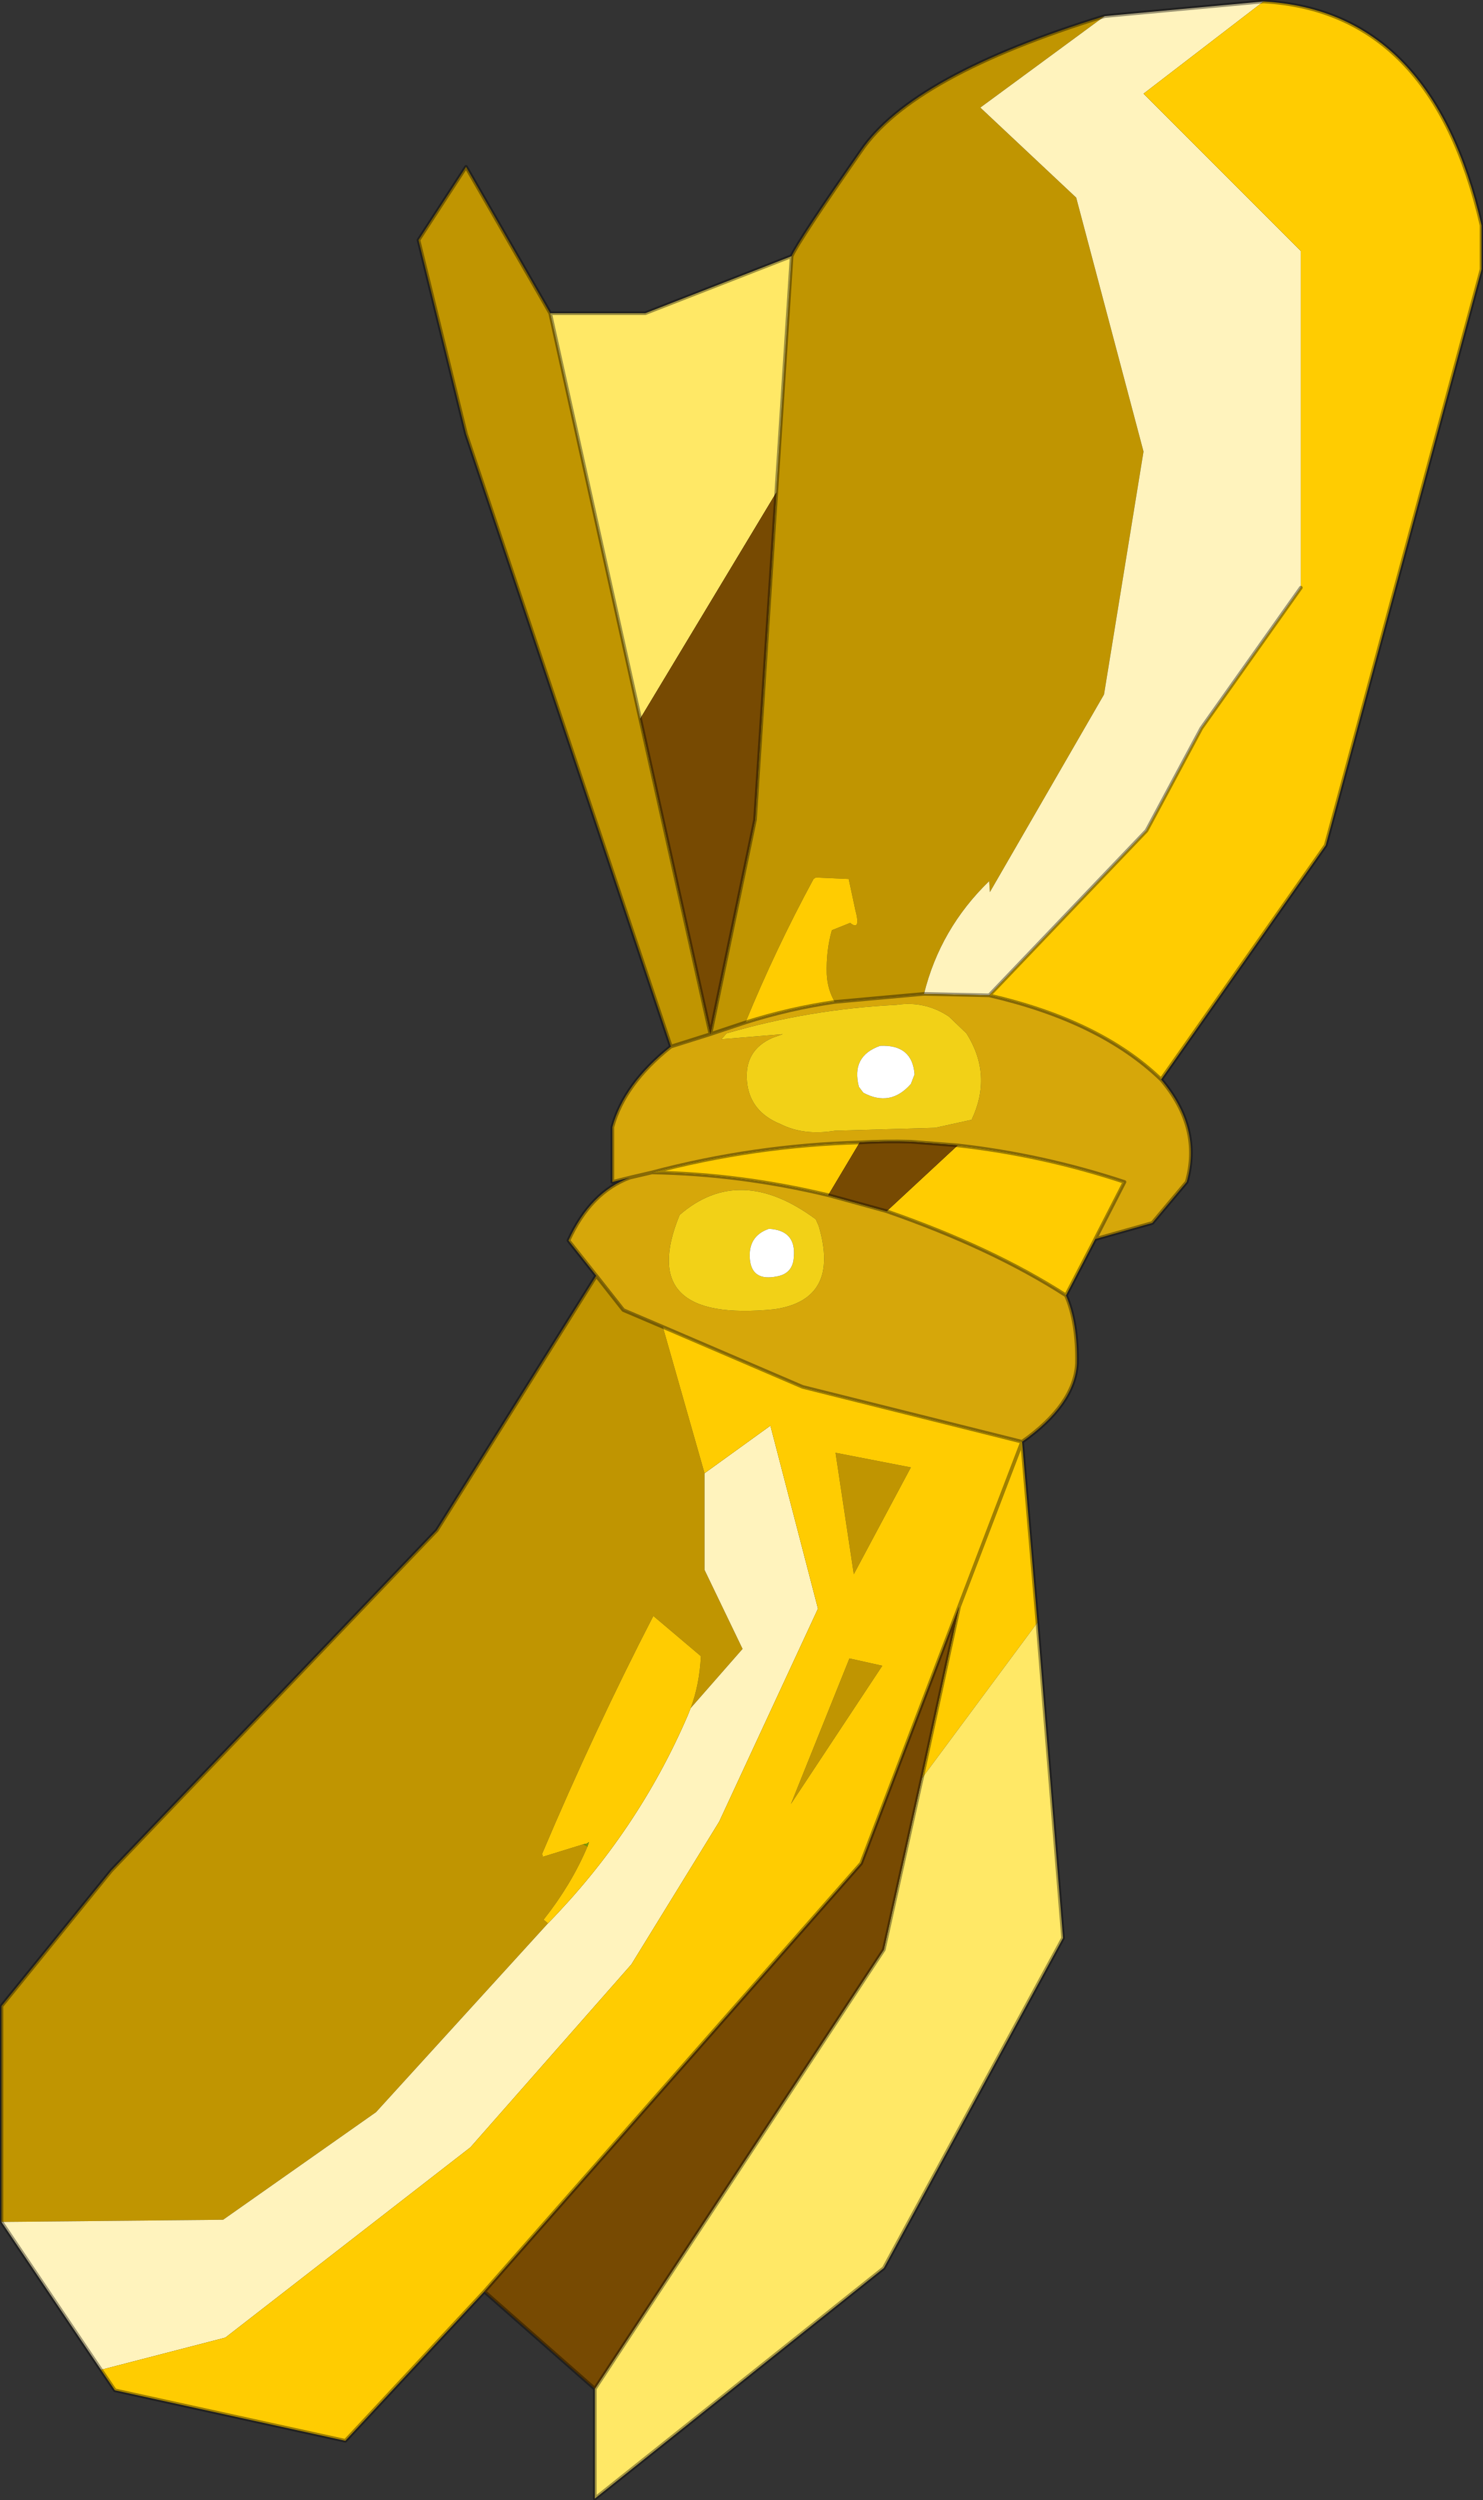 <?xml version="1.0" encoding="UTF-8" standalone="no"?>
<svg xmlns:xlink="http://www.w3.org/1999/xlink" height="170.8px" width="101.35px" xmlns="http://www.w3.org/2000/svg">
  <rect width="100%" height="100%" fill="#333333" stroke="none"/>
  <g transform="matrix(1.0, 0.0, 0.0, 1.0, -207.75, -79.1)">
    <path d="M283.25 80.2 L274.75 86.45 281.3 92.6 285.9 109.95 283.2 126.55 275.4 140.05 275.35 139.3 Q272.0 142.55 270.9 147.0 L264.8 147.55 Q264.3 146.7 264.25 145.65 264.2 144.05 264.6 142.65 L265.85 142.15 Q266.6 142.75 266.2 141.25 L265.75 139.15 263.5 139.05 263.35 139.15 Q260.75 143.95 258.7 148.95 L256.3 149.75 259.35 135.1 260.8 112.75 261.85 96.6 Q262.35 95.5 266.6 89.4 270.1 84.25 283.25 80.2 M207.85 230.9 L207.85 216.15 215.35 206.9 237.6 183.65 248.5 166.25 250.35 168.6 253.05 169.75 255.9 179.75 255.9 186.35 258.5 191.75 254.95 195.8 Q255.55 194.2 255.65 192.25 L252.4 189.5 Q248.4 197.25 244.8 205.75 L244.85 205.95 247.6 205.1 247.9 205.25 Q246.8 207.85 244.9 210.25 L245.2 210.5 233.45 223.4 223.0 230.75 207.85 230.9 M253.6 150.6 L239.6 108.75 236.35 95.5 239.6 90.5 245.35 100.5 251.5 128.2 256.3 149.75 253.6 150.6 M265.8 192.4 L268.05 192.9 261.8 202.35 265.8 192.4 M264.85 178.35 L270.0 179.35 266.1 186.65 264.85 178.35" fill="#c09501" fill-rule="evenodd" stroke="none"/>
    <path d="M270.9 147.0 Q272.0 142.55 275.35 139.3 L275.4 140.05 283.2 126.55 285.9 109.95 281.3 92.6 274.75 86.45 283.25 80.2 294.1 79.2 285.9 85.5 296.65 96.25 296.65 119.25 289.85 128.85 286.1 135.85 275.35 147.1 270.9 147.0 M214.65 241.0 L207.85 230.9 223.0 230.75 233.45 223.4 245.2 210.5 Q251.35 204.2 254.75 196.3 L254.95 195.8 258.5 191.75 255.9 186.35 255.9 179.75 260.4 176.5 263.65 189.0 256.9 203.55 250.9 213.3 239.9 225.8 223.15 238.8 214.65 241.0" fill="#fff3bd" fill-rule="evenodd" stroke="none"/>
    <path d="M258.7 148.95 Q260.75 143.95 263.35 139.15 L263.5 139.05 265.75 139.15 266.2 141.25 Q266.6 142.75 265.85 142.15 L264.6 142.65 Q264.2 144.05 264.25 145.65 264.3 146.7 264.8 147.55 261.7 148.0 258.7 148.95 M275.35 147.1 L286.1 135.85 289.85 128.85 296.65 119.25 296.65 96.25 285.9 85.5 294.1 79.2 Q305.65 79.85 309.0 94.5 L309.0 97.5 298.35 136.85 287.1 152.85 Q282.95 148.85 275.35 147.1 M282.6 163.75 L280.6 167.6 Q275.55 164.35 268.35 161.85 L273.2 157.35 Q279.0 158.0 284.6 159.85 L282.6 163.75 M277.6 177.6 L278.65 189.95 270.75 200.6 273.3 188.85 277.6 177.6 273.3 188.85 266.6 206.4 240.85 235.65 231.35 245.85 215.6 242.4 214.65 241.0 223.15 238.8 239.9 225.8 250.9 213.3 256.9 203.55 263.65 189.0 260.4 176.5 255.9 179.75 253.05 169.75 262.6 173.85 277.6 177.6 M266.5 157.15 L264.35 160.75 Q258.3 159.3 252.3 159.2 259.3 157.35 266.5 157.15 M254.95 195.8 L254.75 196.3 Q251.35 204.2 245.2 210.5 L244.9 210.25 Q246.8 207.85 247.9 205.25 L248.0 204.95 247.85 205.05 247.6 205.1 244.85 205.95 244.8 205.75 Q248.4 197.25 252.4 189.5 L255.65 192.25 Q255.55 194.2 254.95 195.8 M264.85 178.35 L266.1 186.65 270.0 179.35 264.85 178.35 M265.8 192.4 L261.8 202.35 268.05 192.9 265.8 192.4" fill="#ffcc01" fill-rule="evenodd" stroke="none"/>
    <path d="M261.85 96.6 L260.8 112.75 251.5 128.2 245.35 100.5 251.85 100.5 261.85 96.6 M278.65 189.95 L280.4 211.5 268.15 234.05 248.4 249.8 248.4 242.3 268.15 212.3 270.75 200.6 278.65 189.95" fill="#ffe866" fill-rule="evenodd" stroke="none"/>
    <path d="M256.3 149.75 L258.7 148.95 Q261.7 148.0 264.8 147.55 L270.9 147.0 275.35 147.1 Q282.95 148.85 287.1 152.85 289.9 156.15 288.85 159.85 L286.5 162.65 282.6 163.75 284.6 159.85 Q279.0 158.0 273.2 157.35 L270.0 157.1 Q268.25 157.05 266.5 157.15 259.3 157.35 252.3 159.2 258.3 159.3 264.35 160.75 L268.35 161.85 Q275.55 164.35 280.6 167.6 281.4 169.45 281.35 172.25 281.2 175.05 277.6 177.6 L262.6 173.85 253.05 169.75 250.35 168.6 248.5 166.25 246.6 163.85 Q248.1 160.55 250.8 159.55 L249.6 159.85 249.6 156.1 Q250.4 153.15 253.6 150.6 L256.3 149.75 M273.8 149.7 L272.6 148.55 Q270.95 147.45 269.0 147.75 263.05 148.05 257.4 149.7 L257.05 150.1 261.25 149.75 260.55 150.0 Q258.6 150.85 258.8 153.0 259.0 155.05 261.1 155.9 262.7 156.7 264.8 156.35 L271.65 156.15 274.15 155.6 Q275.6 152.55 273.8 149.7 M263.5 162.4 Q258.3 158.55 254.2 162.1 251.15 169.5 260.65 168.55 265.2 167.9 263.7 162.85 L263.5 162.4 M252.3 159.2 L250.8 159.55 252.3 159.2" fill="#d6a70a" fill-rule="evenodd" stroke="none"/>
    <path d="M260.8 112.75 L259.35 135.1 256.3 149.75 251.5 128.2 260.8 112.75 M248.4 242.3 L240.85 235.65 266.6 206.4 273.3 188.85 270.75 200.6 268.15 212.3 248.4 242.3 M264.35 160.75 L266.5 157.15 Q268.25 157.05 270.0 157.1 L273.2 157.35 268.35 161.85 264.35 160.75" fill="#774a02" fill-rule="evenodd" stroke="none"/>
    <path d="M273.8 149.7 Q275.6 152.55 274.15 155.6 L271.65 156.15 264.8 156.35 Q262.7 156.7 261.1 155.9 259.0 155.05 258.8 153.0 258.6 150.85 260.55 150.0 L261.25 149.75 257.05 150.1 257.4 149.7 Q263.05 148.05 269.0 147.75 270.95 147.45 272.6 148.55 L273.8 149.7 M270.0 153.15 L270.25 152.5 Q270.1 150.45 267.9 150.55 265.9 151.25 266.45 153.35 L266.75 153.75 Q268.6 154.75 270.0 153.15 M263.5 162.4 L263.7 162.85 Q265.2 167.9 260.65 168.55 251.15 169.5 254.2 162.1 258.3 158.55 263.5 162.4 M259.0 165.15 Q259.15 166.65 260.85 166.3 261.95 166.1 262.0 164.95 262.15 163.15 260.3 163.05 258.85 163.55 259.0 165.15" fill="#f2d117" fill-rule="evenodd" stroke="none"/>
    <path d="M270.0 153.15 Q268.6 154.75 266.75 153.75 L266.45 153.35 Q265.9 151.25 267.9 150.55 270.1 150.45 270.25 152.5 L270.0 153.15 M259.0 165.15 Q258.85 163.55 260.3 163.05 262.15 163.15 262.0 164.95 261.95 166.1 260.85 166.3 259.15 166.65 259.0 165.15" fill="#ffffff" fill-rule="evenodd" stroke="none"/>
    <path d="M247.6 205.1 L247.85 205.05 248.0 204.95 247.9 205.25 247.6 205.1" fill="#7c9b00" fill-rule="evenodd" stroke="none"/>
    <path d="M283.25 80.2 Q270.1 84.25 266.6 89.4 262.35 95.5 261.85 96.6 L260.8 112.75 259.35 135.1 256.3 149.75 258.7 148.95 Q261.7 148.0 264.8 147.55 L270.9 147.0 275.35 147.1 286.1 135.85 289.85 128.85 296.65 119.25 M294.1 79.2 L283.25 80.2 M294.1 79.2 Q305.65 79.85 309.0 94.5 L309.0 97.5 298.35 136.85 287.1 152.85 Q289.9 156.15 288.85 159.85 L286.5 162.65 282.6 163.75 280.6 167.6 Q281.4 169.45 281.35 172.25 281.2 175.05 277.6 177.6 L278.65 189.95 280.4 211.5 268.15 234.05 248.4 249.8 248.4 242.3 240.85 235.65 231.35 245.85 215.6 242.4 214.65 241.0 207.85 230.9 207.85 216.15 215.35 206.9 237.6 183.65 248.5 166.25 246.6 163.85 Q248.1 160.55 250.8 159.55 L249.6 159.85 249.6 156.1 Q250.4 153.15 253.6 150.6 L239.6 108.75 236.35 95.5 239.6 90.5 245.35 100.5 251.85 100.5 261.85 96.6 M251.5 128.2 L256.3 149.75 253.6 150.6 M251.5 128.2 L245.35 100.5 M264.35 160.75 L268.35 161.85 Q275.55 164.35 280.6 167.6 M273.2 157.35 L270.0 157.1 Q268.25 157.05 266.5 157.15 259.3 157.35 252.3 159.2 258.3 159.3 264.35 160.75 M250.8 159.55 L252.3 159.2 M248.5 166.25 L250.35 168.6 253.05 169.75 262.6 173.85 277.6 177.6 273.3 188.85 270.75 200.6 268.15 212.3 248.4 242.3 M275.35 147.1 Q282.95 148.85 287.1 152.85 M282.6 163.75 L284.6 159.85 Q279.0 158.0 273.2 157.35 M273.3 188.85 L266.6 206.4 240.85 235.65" fill="none" stroke="#000000" stroke-linecap="round" stroke-linejoin="round" stroke-opacity="0.373" stroke-width="0.25"/>
  </g>
</svg>
